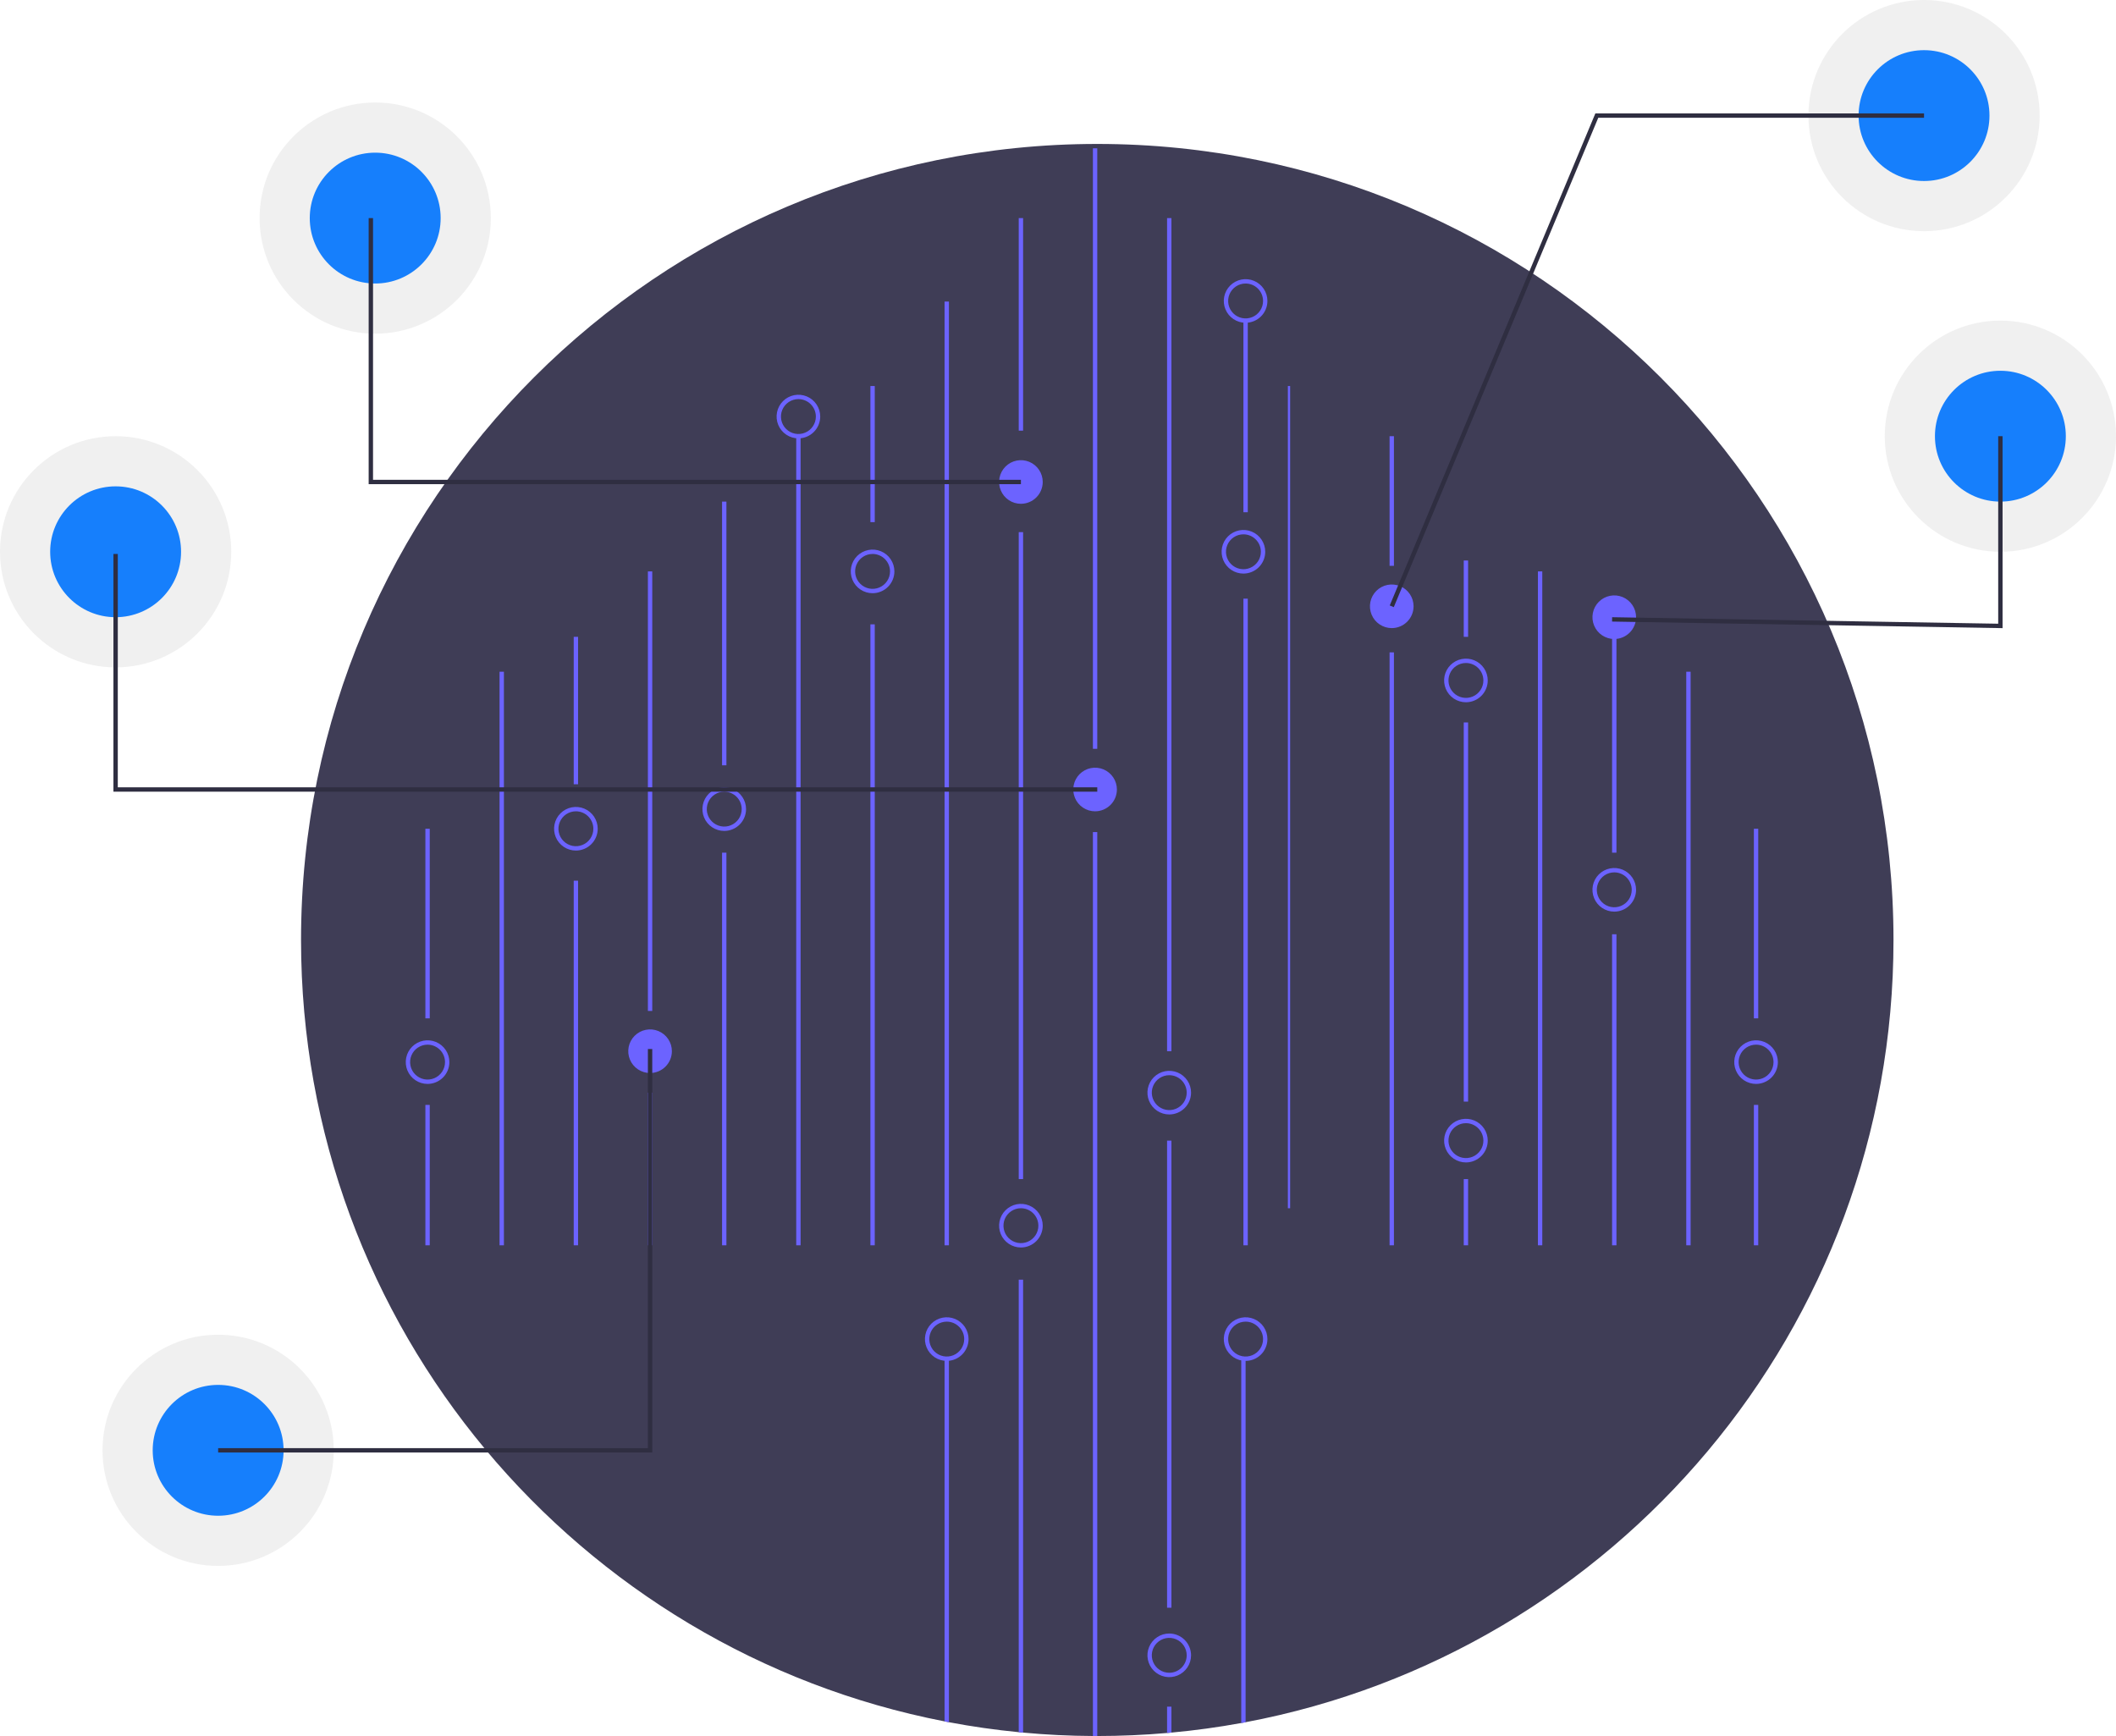 <svg width="490" height="402" viewBox="0 0 490 402" fill="none" xmlns="http://www.w3.org/2000/svg">
<path opacity="0.3" d="M463.227 127.771C478.013 127.771 490 115.788 490 101.005C490 86.222 478.013 74.239 463.227 74.239C448.44 74.239 436.454 86.222 436.454 101.005C436.454 115.788 448.44 127.771 463.227 127.771Z" fill="#CCCCCC"/>
<path d="M463.227 116.156C471.596 116.156 478.381 109.373 478.381 101.005C478.381 92.638 471.596 85.854 463.227 85.854C454.857 85.854 448.072 92.638 448.072 101.005C448.072 109.373 454.857 116.156 463.227 116.156Z" fill="#167FFC"/>
<path opacity="0.3" d="M445.546 53.533C460.333 53.533 472.32 41.549 472.32 26.766C472.32 11.984 460.333 0 445.546 0C430.76 0 418.773 11.984 418.773 26.766C418.773 41.549 430.76 53.533 445.546 53.533Z" fill="#CCCCCC"/>
<path d="M445.546 41.917C453.916 41.917 460.701 35.134 460.701 26.766C460.701 18.399 453.916 11.616 445.546 11.616C437.177 11.616 430.392 18.399 430.392 26.766C430.392 35.134 437.177 41.917 445.546 41.917Z" fill="#167FFC"/>
<path opacity="0.3" d="M26.773 154.538C41.56 154.538 53.546 142.554 53.546 127.771C53.546 112.989 41.56 101.005 26.773 101.005C11.987 101.005 0 112.989 0 127.771C0 142.554 11.987 154.538 26.773 154.538Z" fill="#CCCCCC"/>
<path d="M26.773 142.922C35.143 142.922 41.928 136.139 41.928 127.771C41.928 119.404 35.143 112.621 26.773 112.621C18.404 112.621 11.618 119.404 11.618 127.771C11.618 136.139 18.404 142.922 26.773 142.922Z" fill="#167FFC"/>
<path opacity="0.3" d="M50.516 362.608C65.302 362.608 77.289 350.624 77.289 335.842C77.289 321.059 65.302 309.075 50.516 309.075C35.729 309.075 23.742 321.059 23.742 335.842C23.742 350.624 35.729 362.608 50.516 362.608Z" fill="#CCCCCC"/>
<path d="M50.516 350.992C58.885 350.992 65.67 344.209 65.67 335.842C65.67 327.474 58.885 320.691 50.516 320.691C42.146 320.691 35.361 327.474 35.361 335.842C35.361 344.209 42.146 350.992 50.516 350.992Z" fill="#167FFC"/>
<path opacity="0.3" d="M86.887 77.269C101.673 77.269 113.66 65.285 113.66 50.502C113.66 35.72 101.673 23.736 86.887 23.736C72.1 23.736 60.113 35.72 60.113 50.502C60.113 65.285 72.1 77.269 86.887 77.269Z" fill="#CCCCCC"/>
<path d="M86.887 65.653C95.256 65.653 102.041 58.87 102.041 50.502C102.041 42.135 95.256 35.352 86.887 35.352C78.517 35.352 71.732 42.135 71.732 50.502C71.732 58.87 78.517 65.653 86.887 65.653Z" fill="#167FFC"/>
<path d="M438.474 217.666C438.474 307.732 373.86 382.713 288.443 398.803C288.11 398.869 287.771 398.929 287.433 398.99C282.124 399.965 276.735 400.704 271.268 401.207C270.93 401.242 270.596 401.273 270.258 401.298C264.933 401.763 259.545 401.997 254.093 402C253.754 402 253.421 402 253.082 401.995C247.637 401.97 242.249 401.707 236.917 401.207C236.579 401.182 236.246 401.146 235.907 401.111C230.446 400.581 225.058 399.812 219.742 398.803C219.404 398.743 219.065 398.677 218.732 398.611C133.815 382.122 69.711 307.378 69.711 217.666C69.711 115.863 152.264 33.332 254.093 33.332C355.922 33.332 438.474 115.863 438.474 217.666Z" fill="#3F3D56"/>
<path d="M288.948 138.629H287.938V288.369H288.948V138.629Z" fill="#6C63FF"/>
<path d="M288.948 74.442H287.938V118.617H288.948V74.442Z" fill="#6C63FF"/>
<path d="M219.742 69.832H218.732V288.369H219.742V69.832Z" fill="#6C63FF"/>
<path d="M236.918 50.502H235.907V99.721H236.918V50.502Z" fill="#6C63FF"/>
<path d="M236.918 123.226H235.907V273.036H236.918V123.226Z" fill="#6C63FF"/>
<path d="M236.918 296.323V401.207C236.579 401.182 236.246 401.146 235.907 401.111V296.323H236.918Z" fill="#6C63FF"/>
<path d="M254.093 34.342H253.082V173.399H254.093V34.342Z" fill="#6C63FF"/>
<path d="M254.093 192.677V402C253.754 402 253.421 402 253.082 401.995V192.677H254.093Z" fill="#6C63FF"/>
<path d="M271.268 50.502H270.258V243.422H271.268V50.502Z" fill="#6C63FF"/>
<path d="M271.268 264.128H270.258V372.291H271.268V264.128Z" fill="#6C63FF"/>
<path d="M271.268 395.197V401.207C270.93 401.242 270.596 401.273 270.258 401.298V395.197H271.268Z" fill="#6C63FF"/>
<path d="M288.443 314.631V398.803C288.11 398.869 287.771 398.929 287.433 398.99V314.631H288.443Z" fill="#6C63FF"/>
<path d="M219.742 314.631V398.803C219.404 398.743 219.065 398.677 218.732 398.611V314.631H219.742Z" fill="#6C63FF"/>
<path d="M202.567 89.389H201.557V120.908H202.567V89.389Z" fill="#6C63FF"/>
<path d="M202.567 144.576H201.557V288.369H202.567V144.576Z" fill="#6C63FF"/>
<path d="M185.392 101.005H184.381V288.369H185.392V101.005Z" fill="#6C63FF"/>
<path d="M168.216 116.156H167.206V177.216H168.216V116.156Z" fill="#6C63FF"/>
<path d="M168.216 197.449H167.206V288.369H168.216V197.449Z" fill="#6C63FF"/>
<path d="M151.041 132.317H150.031V234.097H151.041V132.317Z" fill="#6C63FF"/>
<path d="M151.041 253.018H150.031V288.369H151.041V253.018Z" fill="#6C63FF"/>
<path d="M133.866 147.467H132.856V181.606H133.866V147.467Z" fill="#6C63FF"/>
<path d="M133.866 203.939H132.856V288.369H133.866V203.939Z" fill="#6C63FF"/>
<path d="M116.691 155.548H115.68V288.369H116.691V155.548Z" fill="#6C63FF"/>
<path d="M99.515 191.91H98.505V235.815H99.515V191.91Z" fill="#6C63FF"/>
<path d="M99.515 255.857H98.505V288.369H99.515V255.857Z" fill="#6C63FF"/>
<path d="M298.755 89.389H298.231V279.784H298.755V89.389Z" fill="#6C63FF"/>
<path d="M322.794 101.005H321.784V131.024H322.794V101.005Z" fill="#6C63FF"/>
<path d="M322.794 151.066H321.784V288.369H322.794V151.066Z" fill="#6C63FF"/>
<path d="M339.969 129.791H338.959V147.467H339.969V129.791Z" fill="#6C63FF"/>
<path d="M339.969 167.291H338.959V255.093H339.969V167.291Z" fill="#6C63FF"/>
<path d="M339.969 273.036H338.959V288.369H339.969V273.036Z" fill="#6C63FF"/>
<path d="M357.144 132.317H356.134V288.369H357.144V132.317Z" fill="#6C63FF"/>
<path d="M374.32 147.467H373.309V197.449H374.32V147.467Z" fill="#6C63FF"/>
<path d="M374.32 216.346H373.309V288.369H374.32V216.346Z" fill="#6C63FF"/>
<path d="M391.495 155.548H390.485V288.369H391.495V155.548Z" fill="#6C63FF"/>
<path d="M219.237 315.136C218.238 315.136 217.261 314.839 216.431 314.285C215.6 313.73 214.952 312.941 214.57 312.018C214.188 311.095 214.088 310.08 214.283 309.1C214.478 308.12 214.959 307.221 215.665 306.514C216.372 305.808 217.272 305.327 218.252 305.132C219.231 304.937 220.247 305.037 221.17 305.42C222.093 305.802 222.882 306.449 223.437 307.28C223.992 308.11 224.289 309.087 224.289 310.085C224.287 311.424 223.754 312.708 222.807 313.655C221.86 314.602 220.576 315.134 219.237 315.136ZM219.237 306.045C218.438 306.045 217.656 306.282 216.992 306.726C216.327 307.17 215.809 307.801 215.503 308.539C215.198 309.278 215.118 310.09 215.274 310.874C215.429 311.657 215.814 312.377 216.38 312.942C216.945 313.507 217.665 313.892 218.449 314.048C219.233 314.204 220.045 314.124 220.784 313.818C221.522 313.512 222.153 312.994 222.597 312.33C223.041 311.666 223.278 310.884 223.278 310.085C223.277 309.014 222.851 307.987 222.093 307.23C221.336 306.472 220.309 306.046 219.237 306.045Z" fill="#6C63FF"/>
<path d="M236.412 288.874C235.413 288.874 234.437 288.578 233.606 288.023C232.775 287.468 232.128 286.68 231.745 285.757C231.363 284.834 231.263 283.818 231.458 282.839C231.653 281.859 232.134 280.959 232.84 280.253C233.547 279.547 234.447 279.066 235.427 278.871C236.407 278.676 237.422 278.776 238.346 279.158C239.269 279.541 240.058 280.188 240.613 281.018C241.168 281.849 241.464 282.825 241.464 283.824C241.462 285.163 240.93 286.447 239.983 287.393C239.036 288.34 237.752 288.873 236.412 288.874ZM236.412 279.784C235.613 279.784 234.832 280.021 234.167 280.465C233.503 280.909 232.985 281.54 232.679 282.278C232.373 283.016 232.293 283.829 232.449 284.612C232.605 285.396 232.99 286.116 233.555 286.681C234.12 287.246 234.84 287.631 235.624 287.787C236.408 287.943 237.22 287.863 237.959 287.557C238.697 287.251 239.328 286.733 239.773 286.069C240.217 285.404 240.454 284.623 240.454 283.824C240.452 282.753 240.026 281.726 239.269 280.969C238.511 280.211 237.484 279.785 236.412 279.784Z" fill="#6C63FF"/>
<path d="M288.443 315.136C287.444 315.136 286.468 314.839 285.637 314.285C284.806 313.73 284.159 312.941 283.776 312.018C283.394 311.095 283.294 310.08 283.489 309.1C283.684 308.12 284.165 307.221 284.871 306.514C285.578 305.808 286.478 305.327 287.458 305.132C288.438 304.937 289.453 305.037 290.376 305.42C291.299 305.802 292.088 306.449 292.644 307.28C293.199 308.11 293.495 309.087 293.495 310.085C293.493 311.424 292.961 312.708 292.014 313.655C291.067 314.602 289.783 315.134 288.443 315.136ZM288.443 306.045C287.644 306.045 286.863 306.282 286.198 306.726C285.533 307.17 285.016 307.801 284.71 308.539C284.404 309.278 284.324 310.09 284.48 310.874C284.636 311.657 285.021 312.377 285.586 312.942C286.151 313.507 286.871 313.892 287.655 314.048C288.439 314.204 289.251 314.124 289.99 313.818C290.728 313.512 291.359 312.994 291.803 312.33C292.248 311.666 292.485 310.884 292.485 310.085C292.483 309.014 292.057 307.987 291.3 307.23C290.542 306.472 289.515 306.046 288.443 306.045Z" fill="#6C63FF"/>
<path d="M270.763 378.264C269.764 378.264 268.787 378.56 267.956 379.115C267.126 379.67 266.478 380.459 266.096 381.381C265.714 382.304 265.613 383.32 265.808 384.299C266.003 385.279 266.484 386.179 267.191 386.885C267.897 387.591 268.797 388.072 269.777 388.267C270.757 388.462 271.773 388.362 272.696 387.98C273.619 387.598 274.408 386.95 274.963 386.12C275.518 385.289 275.814 384.313 275.814 383.314C275.812 381.975 275.279 380.692 274.332 379.745C273.386 378.799 272.102 378.266 270.763 378.264ZM270.763 387.354C269.964 387.354 269.182 387.117 268.518 386.673C267.853 386.229 267.335 385.598 267.029 384.86C266.723 384.122 266.643 383.31 266.799 382.526C266.955 381.742 267.34 381.022 267.905 380.457C268.47 379.892 269.191 379.507 269.974 379.351C270.758 379.196 271.571 379.276 272.309 379.581C273.048 379.887 273.679 380.405 274.123 381.069C274.567 381.734 274.804 382.515 274.804 383.314C274.803 384.385 274.376 385.412 273.619 386.169C272.861 386.927 271.834 387.353 270.763 387.354Z" fill="#6C63FF"/>
<path d="M270.763 258.068C269.764 258.068 268.787 257.772 267.956 257.217C267.126 256.662 266.478 255.873 266.096 254.95C265.714 254.027 265.613 253.012 265.808 252.032C266.003 251.053 266.484 250.153 267.191 249.447C267.897 248.74 268.797 248.259 269.777 248.064C270.757 247.87 271.773 247.97 272.696 248.352C273.619 248.734 274.408 249.381 274.963 250.212C275.518 251.042 275.814 252.019 275.814 253.018C275.813 254.357 275.28 255.64 274.333 256.587C273.386 257.534 272.102 258.066 270.763 258.068ZM270.763 248.977C269.964 248.977 269.182 249.214 268.518 249.658C267.853 250.102 267.335 250.733 267.029 251.471C266.723 252.21 266.643 253.022 266.799 253.806C266.955 254.59 267.34 255.309 267.905 255.874C268.47 256.439 269.191 256.824 269.974 256.98C270.758 257.136 271.571 257.056 272.309 256.75C273.048 256.444 273.679 255.927 274.123 255.262C274.567 254.598 274.804 253.817 274.804 253.018C274.803 251.946 274.377 250.92 273.619 250.162C272.861 249.405 271.834 248.979 270.763 248.977Z" fill="#6C63FF"/>
<path d="M253.588 187.869C252.589 187.869 251.612 187.573 250.781 187.018C249.95 186.463 249.303 185.675 248.921 184.752C248.538 183.829 248.438 182.814 248.633 181.834C248.828 180.854 249.309 179.954 250.016 179.248C250.722 178.542 251.622 178.061 252.602 177.866C253.582 177.671 254.598 177.771 255.521 178.153C256.444 178.536 257.233 179.183 257.788 180.013C258.343 180.844 258.639 181.82 258.639 182.819C258.638 184.158 258.105 185.442 257.158 186.389C256.211 187.335 254.927 187.868 253.588 187.869Z" fill="#6C63FF"/>
<path d="M287.938 132.822C286.939 132.822 285.962 132.525 285.132 131.971C284.301 131.416 283.653 130.627 283.271 129.704C282.889 128.781 282.789 127.766 282.984 126.786C283.179 125.806 283.66 124.907 284.366 124.2C285.073 123.494 285.973 123.013 286.953 122.818C287.933 122.623 288.948 122.723 289.871 123.106C290.794 123.488 291.583 124.135 292.138 124.966C292.693 125.796 292.99 126.773 292.99 127.771C292.988 129.11 292.455 130.394 291.508 131.341C290.561 132.288 289.277 132.82 287.938 132.822ZM287.938 123.731C287.139 123.731 286.358 123.968 285.693 124.412C285.028 124.856 284.51 125.487 284.205 126.225C283.899 126.964 283.819 127.776 283.975 128.56C284.131 129.343 284.515 130.063 285.081 130.628C285.646 131.193 286.366 131.578 287.15 131.734C287.934 131.89 288.746 131.81 289.485 131.504C290.223 131.198 290.854 130.68 291.298 130.016C291.742 129.352 291.979 128.57 291.979 127.771C291.978 126.7 291.552 125.673 290.794 124.916C290.037 124.158 289.01 123.732 287.938 123.731Z" fill="#6C63FF"/>
<path d="M167.711 192.415C166.712 192.415 165.736 192.118 164.905 191.563C164.074 191.009 163.427 190.22 163.044 189.297C162.662 188.374 162.562 187.359 162.757 186.379C162.952 185.399 163.433 184.5 164.139 183.793C164.846 183.087 165.746 182.606 166.726 182.411C167.706 182.216 168.721 182.316 169.645 182.699C170.568 183.081 171.356 183.728 171.912 184.559C172.467 185.389 172.763 186.365 172.763 187.364C172.761 188.703 172.229 189.987 171.282 190.934C170.335 191.88 169.051 192.413 167.711 192.415ZM167.711 183.324C166.912 183.324 166.131 183.561 165.466 184.005C164.802 184.449 164.284 185.08 163.978 185.818C163.672 186.556 163.592 187.369 163.748 188.153C163.904 188.936 164.289 189.656 164.854 190.221C165.419 190.786 166.139 191.171 166.923 191.327C167.707 191.483 168.519 191.403 169.258 191.097C169.996 190.791 170.627 190.273 171.072 189.609C171.516 188.945 171.753 188.163 171.753 187.364C171.751 186.293 171.325 185.266 170.568 184.509C169.81 183.751 168.783 183.325 167.711 183.324Z" fill="#6C63FF"/>
<path d="M133.361 196.96C132.362 196.96 131.385 196.664 130.554 196.109C129.724 195.554 129.076 194.765 128.694 193.842C128.312 192.919 128.211 191.904 128.406 190.924C128.601 189.945 129.082 189.045 129.789 188.339C130.495 187.632 131.395 187.151 132.375 186.956C133.355 186.761 134.371 186.862 135.294 187.244C136.217 187.626 137.006 188.273 137.561 189.104C138.116 189.934 138.412 190.911 138.412 191.91C138.411 193.249 137.878 194.532 136.931 195.479C135.984 196.426 134.7 196.958 133.361 196.96ZM133.361 187.869C132.562 187.869 131.78 188.106 131.116 188.55C130.451 188.994 129.933 189.625 129.627 190.363C129.321 191.102 129.241 191.914 129.397 192.698C129.553 193.482 129.938 194.201 130.503 194.766C131.068 195.331 131.789 195.716 132.572 195.872C133.356 196.028 134.169 195.948 134.907 195.642C135.646 195.336 136.277 194.819 136.721 194.154C137.165 193.49 137.402 192.709 137.402 191.91C137.401 190.838 136.975 189.811 136.217 189.054C135.459 188.297 134.432 187.871 133.361 187.869Z" fill="#6C63FF"/>
<path d="M150.536 248.472C149.537 248.472 148.56 248.176 147.73 247.621C146.899 247.066 146.251 246.278 145.869 245.355C145.487 244.432 145.387 243.416 145.582 242.437C145.776 241.457 146.258 240.557 146.964 239.851C147.671 239.145 148.571 238.664 149.551 238.469C150.53 238.274 151.546 238.374 152.469 238.756C153.392 239.139 154.181 239.786 154.736 240.616C155.291 241.447 155.588 242.423 155.588 243.422C155.586 244.761 155.053 246.045 154.106 246.991C153.159 247.938 151.875 248.471 150.536 248.472Z" fill="#6C63FF"/>
<path d="M288.443 74.744C287.444 74.744 286.468 74.448 285.637 73.893C284.806 73.338 284.159 72.549 283.776 71.626C283.394 70.703 283.294 69.688 283.489 68.708C283.684 67.729 284.165 66.829 284.871 66.122C285.578 65.416 286.478 64.935 287.458 64.74C288.438 64.545 289.453 64.645 290.376 65.028C291.299 65.41 292.088 66.057 292.644 66.888C293.199 67.718 293.495 68.695 293.495 69.694C293.493 71.032 292.961 72.316 292.014 73.263C291.067 74.21 289.783 74.742 288.443 74.744ZM288.443 65.653C287.644 65.653 286.863 65.89 286.198 66.334C285.533 66.778 285.016 67.409 284.71 68.147C284.404 68.886 284.324 69.698 284.48 70.482C284.636 71.265 285.021 71.985 285.586 72.55C286.151 73.115 286.871 73.5 287.655 73.656C288.439 73.812 289.251 73.732 289.99 73.426C290.728 73.12 291.359 72.603 291.803 71.938C292.248 71.274 292.485 70.493 292.485 69.694C292.483 68.622 292.057 67.595 291.3 66.838C290.542 66.081 289.515 65.654 288.443 65.653Z" fill="#6C63FF"/>
<path d="M202.062 137.367C201.063 137.367 200.086 137.071 199.255 136.516C198.425 135.961 197.777 135.172 197.395 134.249C197.013 133.326 196.912 132.311 197.107 131.331C197.302 130.352 197.783 129.452 198.49 128.746C199.196 128.039 200.096 127.558 201.076 127.363C202.056 127.169 203.072 127.269 203.995 127.651C204.918 128.033 205.707 128.68 206.262 129.511C206.817 130.341 207.113 131.318 207.113 132.317C207.112 133.656 206.579 134.939 205.632 135.886C204.685 136.833 203.401 137.365 202.062 137.367ZM202.062 128.276C201.263 128.276 200.481 128.513 199.817 128.957C199.152 129.401 198.634 130.032 198.328 130.77C198.022 131.509 197.942 132.321 198.098 133.105C198.254 133.889 198.639 134.608 199.204 135.173C199.769 135.738 200.49 136.123 201.273 136.279C202.057 136.435 202.87 136.355 203.608 136.049C204.347 135.743 204.978 135.226 205.422 134.561C205.866 133.897 206.103 133.116 206.103 132.317C206.102 131.245 205.676 130.219 204.918 129.461C204.16 128.704 203.133 128.278 202.062 128.276Z" fill="#6C63FF"/>
<path d="M184.887 101.51C183.887 101.51 182.911 101.214 182.08 100.659C181.249 100.104 180.602 99.315 180.22 98.392C179.837 97.47 179.737 96.454 179.932 95.475C180.127 94.495 180.608 93.595 181.315 92.889C182.021 92.182 182.921 91.701 183.901 91.507C184.881 91.312 185.897 91.412 186.82 91.794C187.743 92.176 188.532 92.823 189.087 93.654C189.642 94.484 189.938 95.461 189.938 96.46C189.937 97.799 189.404 99.082 188.457 100.029C187.51 100.976 186.226 101.509 184.887 101.51ZM184.887 92.42C184.087 92.42 183.306 92.656 182.641 93.1C181.977 93.544 181.459 94.175 181.153 94.914C180.847 95.652 180.767 96.464 180.923 97.248C181.079 98.032 181.464 98.752 182.029 99.317C182.594 99.882 183.314 100.266 184.098 100.422C184.882 100.578 185.695 100.498 186.433 100.192C187.172 99.887 187.803 99.369 188.247 98.704C188.691 98.04 188.928 97.259 188.928 96.46C188.927 95.389 188.5 94.362 187.743 93.604C186.985 92.847 185.958 92.421 184.887 92.42Z" fill="#6C63FF"/>
<path d="M99.01 250.997C98.011 250.997 97.034 250.701 96.204 250.146C95.373 249.591 94.726 248.803 94.343 247.88C93.961 246.957 93.861 245.942 94.056 244.962C94.251 243.982 94.732 243.082 95.438 242.376C96.145 241.67 97.045 241.189 98.025 240.994C99.005 240.799 100.02 240.899 100.943 241.281C101.866 241.664 102.655 242.311 103.211 243.141C103.766 243.972 104.062 244.948 104.062 245.947C104.06 247.286 103.528 248.57 102.581 249.517C101.634 250.463 100.35 250.996 99.01 250.997ZM99.01 241.907C98.211 241.907 97.43 242.144 96.765 242.588C96.1 243.032 95.583 243.663 95.277 244.401C94.971 245.139 94.891 245.952 95.047 246.735C95.203 247.519 95.588 248.239 96.153 248.804C96.718 249.369 97.438 249.754 98.222 249.91C99.006 250.066 99.818 249.986 100.557 249.68C101.295 249.374 101.926 248.856 102.37 248.192C102.815 247.527 103.052 246.746 103.052 245.947C103.05 244.876 102.624 243.849 101.867 243.092C101.109 242.334 100.082 241.908 99.01 241.907Z" fill="#6C63FF"/>
<path d="M407.155 191.91H406.144V235.815H407.155V191.91Z" fill="#6C63FF"/>
<path d="M407.155 255.857H406.144V288.369H407.155V255.857Z" fill="#6C63FF"/>
<path d="M406.65 250.997C405.65 250.997 404.674 250.701 403.843 250.146C403.012 249.591 402.365 248.803 401.983 247.88C401.6 246.957 401.5 245.942 401.695 244.962C401.89 243.982 402.371 243.082 403.078 242.376C403.784 241.67 404.684 241.189 405.664 240.994C406.644 240.799 407.66 240.899 408.583 241.281C409.506 241.664 410.295 242.311 410.85 243.141C411.405 243.972 411.701 244.948 411.701 245.947C411.699 247.286 411.167 248.57 410.22 249.517C409.273 250.463 407.989 250.996 406.65 250.997ZM406.65 241.907C405.85 241.907 405.069 242.144 404.404 242.588C403.74 243.032 403.222 243.663 402.916 244.401C402.61 245.139 402.53 245.952 402.686 246.735C402.842 247.519 403.227 248.239 403.792 248.804C404.357 249.369 405.077 249.754 405.861 249.91C406.645 250.066 407.458 249.986 408.196 249.68C408.934 249.374 409.566 248.856 410.01 248.192C410.454 247.527 410.691 246.746 410.691 245.947C410.69 244.876 410.263 243.849 409.506 243.092C408.748 242.334 407.721 241.908 406.65 241.907Z" fill="#6C63FF"/>
<path d="M373.814 211.101C372.815 211.101 371.839 210.804 371.008 210.249C370.177 209.694 369.53 208.906 369.147 207.983C368.765 207.06 368.665 206.045 368.86 205.065C369.055 204.085 369.536 203.185 370.242 202.479C370.949 201.773 371.849 201.292 372.829 201.097C373.809 200.902 374.825 201.002 375.748 201.384C376.671 201.767 377.46 202.414 378.015 203.244C378.57 204.075 378.866 205.051 378.866 206.05C378.864 207.389 378.332 208.673 377.385 209.62C376.438 210.566 375.154 211.099 373.814 211.101ZM373.814 202.01C373.015 202.01 372.234 202.247 371.569 202.691C370.905 203.135 370.387 203.766 370.081 204.504C369.775 205.242 369.695 206.055 369.851 206.838C370.007 207.622 370.392 208.342 370.957 208.907C371.522 209.472 372.242 209.857 373.026 210.013C373.81 210.169 374.622 210.089 375.361 209.783C376.099 209.477 376.731 208.959 377.175 208.295C377.619 207.63 377.856 206.849 377.856 206.05C377.854 204.979 377.428 203.952 376.671 203.195C375.913 202.437 374.886 202.011 373.814 202.01Z" fill="#6C63FF"/>
<path d="M339.464 269.178C338.465 269.178 337.488 268.882 336.657 268.327C335.827 267.772 335.179 266.984 334.797 266.061C334.415 265.138 334.315 264.123 334.509 263.143C334.704 262.163 335.185 261.263 335.892 260.557C336.598 259.851 337.498 259.37 338.478 259.175C339.458 258.98 340.474 259.08 341.397 259.462C342.32 259.845 343.109 260.492 343.664 261.322C344.219 262.153 344.515 263.129 344.515 264.128C344.514 265.467 343.981 266.751 343.034 267.697C342.087 268.644 340.803 269.177 339.464 269.178ZM339.464 260.088C338.665 260.088 337.883 260.325 337.219 260.769C336.554 261.213 336.036 261.844 335.73 262.582C335.424 263.32 335.344 264.133 335.5 264.916C335.656 265.7 336.041 266.42 336.606 266.985C337.171 267.55 337.892 267.935 338.675 268.091C339.459 268.247 340.272 268.167 341.01 267.861C341.749 267.555 342.38 267.037 342.824 266.373C343.268 265.708 343.505 264.927 343.505 264.128C343.504 263.057 343.078 262.03 342.32 261.273C341.563 260.515 340.535 260.089 339.464 260.088Z" fill="#6C63FF"/>
<path d="M236.412 116.661C235.413 116.661 234.437 116.365 233.606 115.81C232.775 115.255 232.128 114.466 231.745 113.543C231.363 112.62 231.263 111.605 231.458 110.625C231.653 109.646 232.134 108.746 232.84 108.039C233.547 107.333 234.447 106.852 235.427 106.657C236.407 106.462 237.422 106.562 238.346 106.945C239.269 107.327 240.058 107.974 240.613 108.805C241.168 109.635 241.464 110.612 241.464 111.611C241.462 112.95 240.93 114.233 239.983 115.18C239.036 116.127 237.752 116.659 236.412 116.661Z" fill="#6C63FF"/>
<path d="M339.464 162.618C338.465 162.618 337.488 162.322 336.657 161.767C335.827 161.212 335.179 160.423 334.797 159.501C334.415 158.578 334.315 157.562 334.509 156.583C334.704 155.603 335.185 154.703 335.892 153.997C336.598 153.29 337.498 152.809 338.478 152.615C339.458 152.42 340.474 152.52 341.397 152.902C342.32 153.284 343.109 153.932 343.664 154.762C344.219 155.593 344.515 156.569 344.515 157.568C344.514 158.907 343.981 160.19 343.034 161.137C342.087 162.084 340.803 162.617 339.464 162.618ZM339.464 153.528C338.665 153.528 337.883 153.765 337.219 154.209C336.554 154.652 336.036 155.283 335.73 156.022C335.424 156.76 335.344 157.572 335.5 158.356C335.656 159.14 336.041 159.86 336.606 160.425C337.171 160.99 337.892 161.375 338.675 161.53C339.459 161.686 340.272 161.606 341.01 161.301C341.749 160.995 342.38 160.477 342.824 159.812C343.268 159.148 343.505 158.367 343.505 157.568C343.504 156.497 343.078 155.47 342.32 154.712C341.563 153.955 340.535 153.529 339.464 153.528Z" fill="#6C63FF"/>
<path d="M373.814 147.972C372.815 147.972 371.839 147.676 371.008 147.121C370.177 146.566 369.53 145.778 369.147 144.855C368.765 143.932 368.665 142.917 368.86 141.937C369.055 140.957 369.536 140.057 370.242 139.351C370.949 138.645 371.849 138.164 372.829 137.969C373.809 137.774 374.825 137.874 375.748 138.256C376.671 138.639 377.46 139.286 378.015 140.116C378.57 140.947 378.866 141.923 378.866 142.922C378.864 144.261 378.332 145.545 377.385 146.491C376.438 147.438 375.154 147.971 373.814 147.972Z" fill="#6C63FF"/>
<path d="M322.289 145.447C321.29 145.447 320.313 145.151 319.482 144.596C318.651 144.041 318.004 143.252 317.622 142.33C317.239 141.407 317.139 140.391 317.334 139.412C317.529 138.432 318.01 137.532 318.717 136.826C319.423 136.12 320.323 135.639 321.303 135.444C322.283 135.249 323.299 135.349 324.222 135.731C325.145 136.113 325.934 136.761 326.489 137.591C327.044 138.422 327.34 139.398 327.34 140.397C327.339 141.736 326.806 143.02 325.859 143.966C324.912 144.913 323.628 145.446 322.289 145.447Z" fill="#6C63FF"/>
<path d="M463.732 145.456L373.301 143.932L373.318 142.922L462.722 144.429V101.005H463.732V145.456Z" fill="#2F2E41"/>
<path d="M322.755 140.592L321.822 140.202L369.437 26.261H445.546V27.271H370.11L322.755 140.592Z" fill="#2F2E41"/>
<path d="M254.093 183.324H26.268V128.276H27.278V182.314H254.093V183.324Z" fill="#2F2E41"/>
<path d="M236.412 112.116H85.371V50.502H86.381V111.106H236.412V112.116Z" fill="#2F2E41"/>
<path d="M151.041 336.347H50.516V335.337H150.031V242.917H151.041V336.347Z" fill="#2F2E41"/>
</svg>
